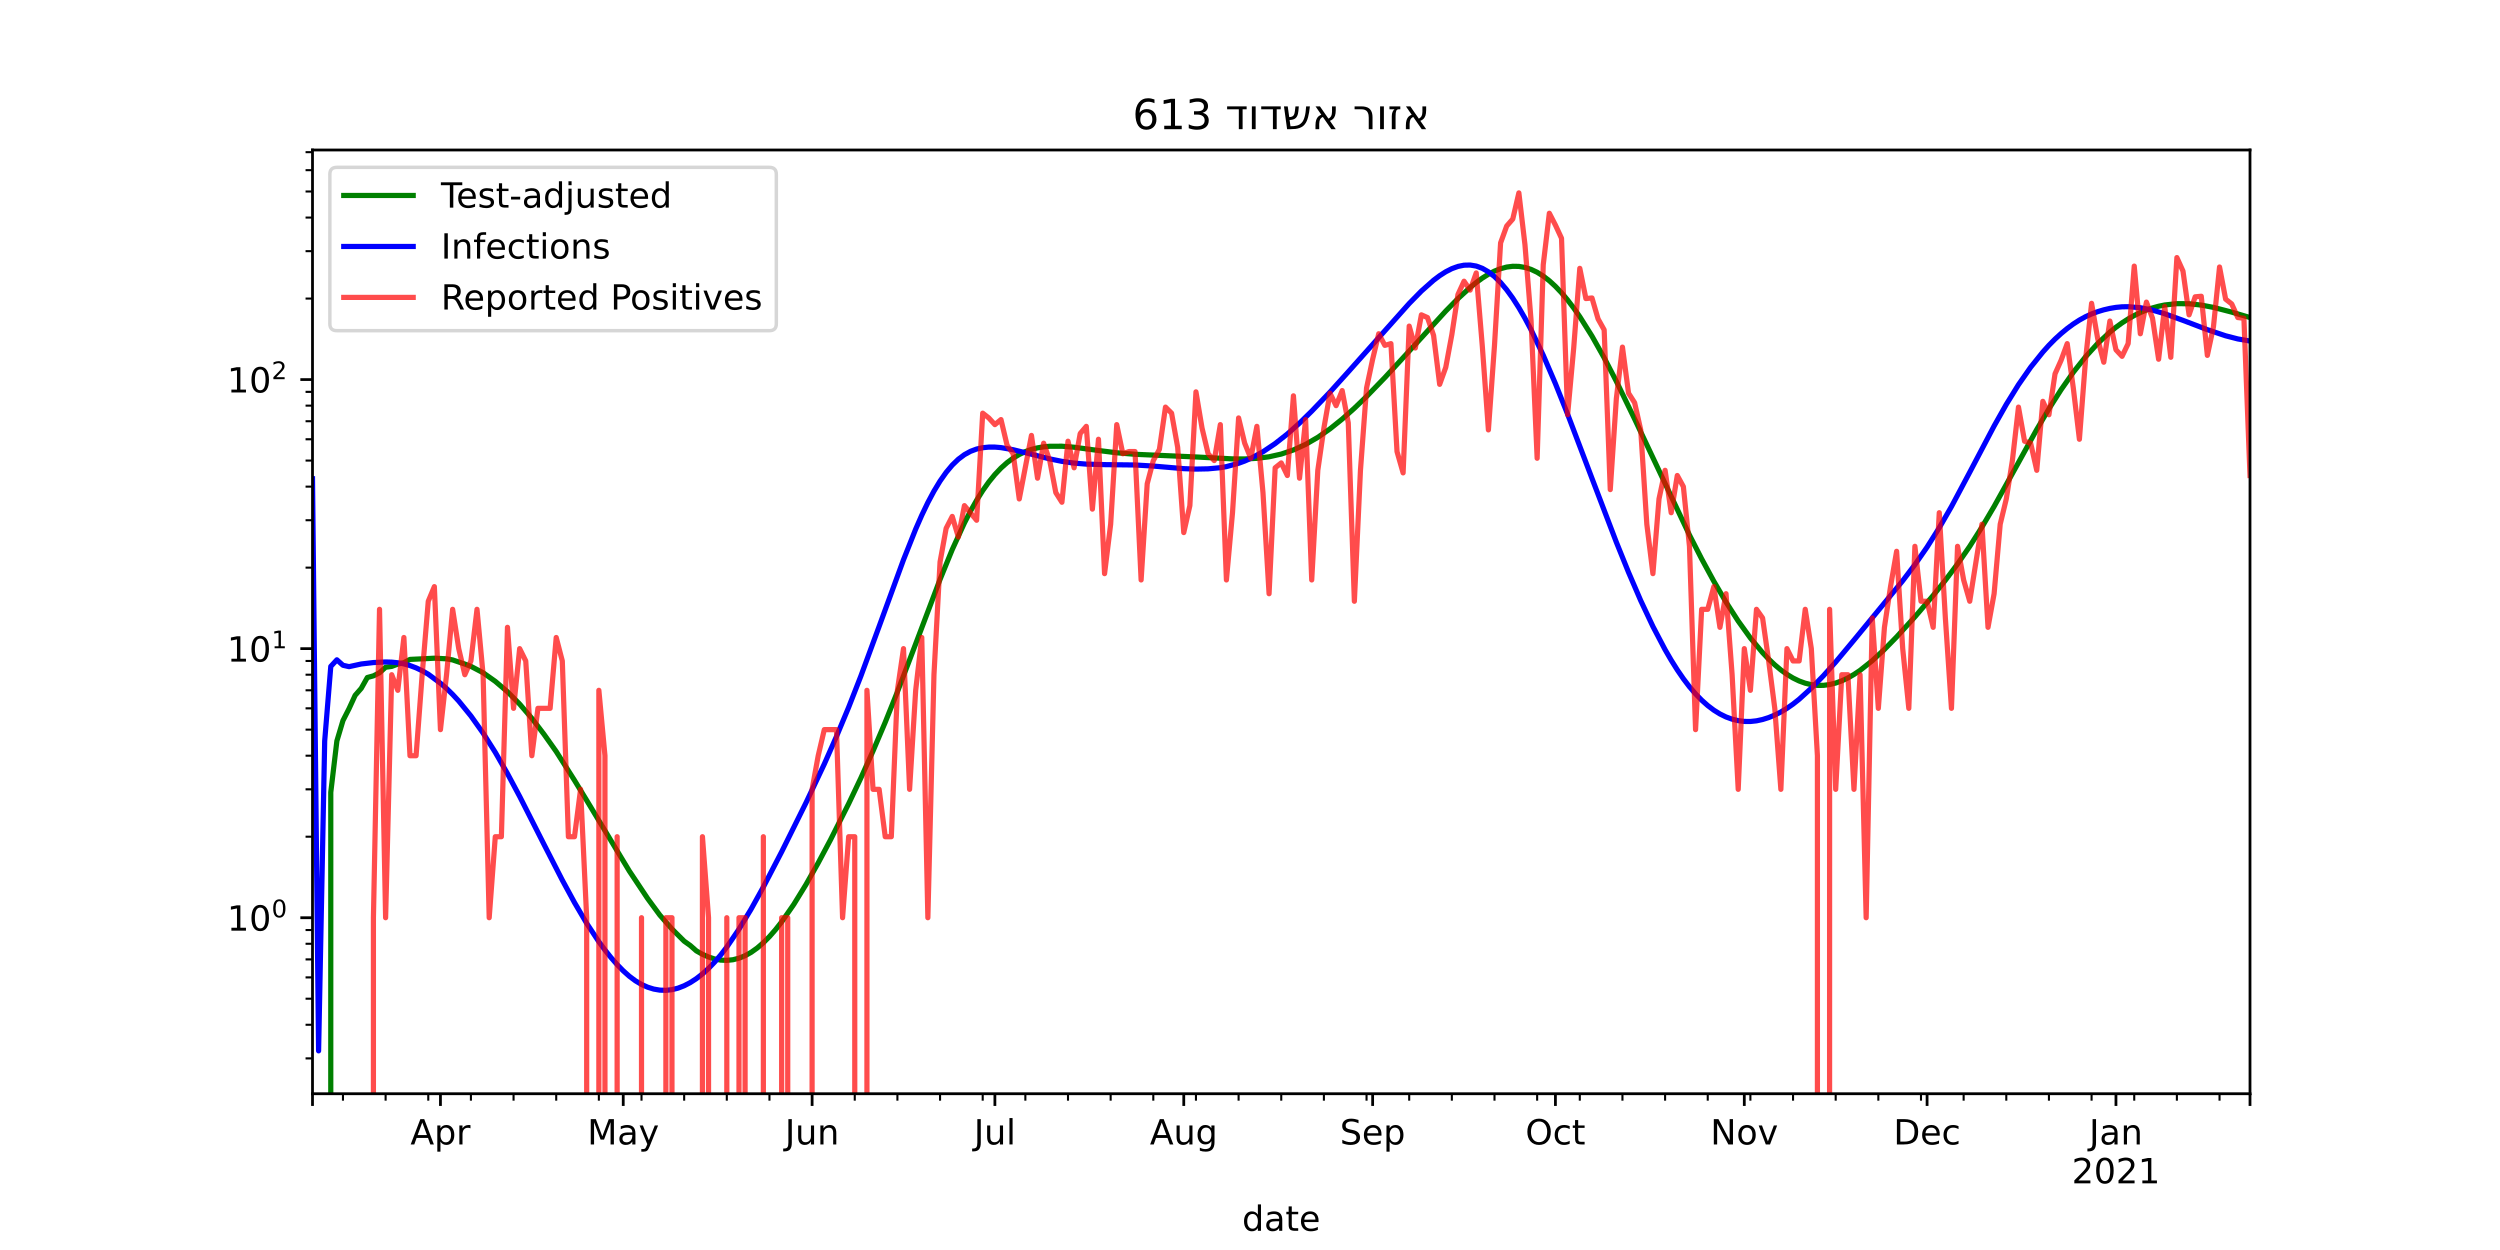 <?xml version="1.0" encoding="utf-8" standalone="no"?>
<!DOCTYPE svg PUBLIC "-//W3C//DTD SVG 1.1//EN"
  "http://www.w3.org/Graphics/SVG/1.1/DTD/svg11.dtd">
<!-- Created with matplotlib (https://matplotlib.org/) -->
<svg height="360pt" version="1.1" viewBox="0 0 720 360" width="720pt" xmlns="http://www.w3.org/2000/svg" xmlns:xlink="http://www.w3.org/1999/xlink">
 <defs>
  <style type="text/css">*{stroke-linecap:butt;stroke-linejoin:round;}</style>
 </defs>
 <g id="figure_1">
  <g id="patch_1">
   <path d="M 0 360 
L 720 360 
L 720 0 
L 0 0 
z
" style="fill:#ffffff;"/>
  </g>
  <g id="axes_1">
   <g id="patch_2">
    <path d="M 90 315 
L 648 315 
L 648 43.2 
L 90 43.2 
z
" style="fill:#ffffff;"/>
   </g>
   <g id="matplotlib.axis_1">
    <g id="xtick_1">
     <g id="line2d_1">
      <defs>
       <path d="M 0 0 
L 0 3.5 
" id="m94a81fdc71" style="stroke:#000000;stroke-width:0.8;"/>
      </defs>
      <g>
       <use style="stroke:#000000;stroke-width:0.8;" x="90" xlink:href="#m94a81fdc71" y="315"/>
      </g>
     </g>
    </g>
    <g id="xtick_2">
     <g id="line2d_2">
      <g>
       <use style="stroke:#000000;stroke-width:0.8;" x="126.849" xlink:href="#m94a81fdc71" y="315"/>
      </g>
     </g>
     <g id="text_1">
      <!-- Apr -->
      <g transform="translate(118.199 329.598)scale(0.1 -0.1)">
       <defs>
        <path d="M 34.188 63.188 
L 20.797 26.906 
L 47.609 26.906 
z
M 28.609 72.906 
L 39.797 72.906 
L 67.578 0 
L 57.328 0 
L 50.688 18.703 
L 17.828 18.703 
L 11.188 0 
L 0.781 0 
z
" id="DejaVuSans-65"/>
        <path d="M 18.109 8.203 
L 18.109 -20.797 
L 9.078 -20.797 
L 9.078 54.688 
L 18.109 54.688 
L 18.109 46.391 
Q 20.953 51.266 25.266 53.625 
Q 29.594 56 35.594 56 
Q 45.562 56 51.781 48.094 
Q 58.016 40.188 58.016 27.297 
Q 58.016 14.406 51.781 6.484 
Q 45.562 -1.422 35.594 -1.422 
Q 29.594 -1.422 25.266 0.953 
Q 20.953 3.328 18.109 8.203 
z
M 48.688 27.297 
Q 48.688 37.203 44.609 42.844 
Q 40.531 48.484 33.406 48.484 
Q 26.266 48.484 22.188 42.844 
Q 18.109 37.203 18.109 27.297 
Q 18.109 17.391 22.188 11.75 
Q 26.266 6.109 33.406 6.109 
Q 40.531 6.109 44.609 11.75 
Q 48.688 17.391 48.688 27.297 
z
" id="DejaVuSans-112"/>
        <path d="M 41.109 46.297 
Q 39.594 47.172 37.812 47.578 
Q 36.031 48 33.891 48 
Q 26.266 48 22.188 43.047 
Q 18.109 38.094 18.109 28.812 
L 18.109 0 
L 9.078 0 
L 9.078 54.688 
L 18.109 54.688 
L 18.109 46.188 
Q 20.953 51.172 25.484 53.578 
Q 30.031 56 36.531 56 
Q 37.453 56 38.578 55.875 
Q 39.703 55.766 41.062 55.516 
z
" id="DejaVuSans-114"/>
       </defs>
       <use xlink:href="#DejaVuSans-65"/>
       <use x="68.408" xlink:href="#DejaVuSans-112"/>
       <use x="131.885" xlink:href="#DejaVuSans-114"/>
      </g>
     </g>
    </g>
    <g id="xtick_3">
     <g id="line2d_3">
      <g>
       <use style="stroke:#000000;stroke-width:0.8;" x="179.491" xlink:href="#m94a81fdc71" y="315"/>
      </g>
     </g>
     <g id="text_2">
      <!-- May -->
      <g transform="translate(169.153 329.598)scale(0.1 -0.1)">
       <defs>
        <path d="M 9.812 72.906 
L 24.516 72.906 
L 43.109 23.297 
L 61.812 72.906 
L 76.516 72.906 
L 76.516 0 
L 66.891 0 
L 66.891 64.016 
L 48.094 14.016 
L 38.188 14.016 
L 19.391 64.016 
L 19.391 0 
L 9.812 0 
z
" id="DejaVuSans-77"/>
        <path d="M 34.281 27.484 
Q 23.391 27.484 19.188 25 
Q 14.984 22.516 14.984 16.5 
Q 14.984 11.719 18.141 8.906 
Q 21.297 6.109 26.703 6.109 
Q 34.188 6.109 38.703 11.406 
Q 43.219 16.703 43.219 25.484 
L 43.219 27.484 
z
M 52.203 31.203 
L 52.203 0 
L 43.219 0 
L 43.219 8.297 
Q 40.141 3.328 35.547 0.953 
Q 30.953 -1.422 24.312 -1.422 
Q 15.922 -1.422 10.953 3.297 
Q 6 8.016 6 15.922 
Q 6 25.141 12.172 29.828 
Q 18.359 34.516 30.609 34.516 
L 43.219 34.516 
L 43.219 35.406 
Q 43.219 41.609 39.141 45 
Q 35.062 48.391 27.688 48.391 
Q 23 48.391 18.547 47.266 
Q 14.109 46.141 10.016 43.891 
L 10.016 52.203 
Q 14.938 54.109 19.578 55.047 
Q 24.219 56 28.609 56 
Q 40.484 56 46.344 49.844 
Q 52.203 43.703 52.203 31.203 
z
" id="DejaVuSans-97"/>
        <path d="M 32.172 -5.078 
Q 28.375 -14.844 24.75 -17.812 
Q 21.141 -20.797 15.094 -20.797 
L 7.906 -20.797 
L 7.906 -13.281 
L 13.188 -13.281 
Q 16.891 -13.281 18.938 -11.516 
Q 21 -9.766 23.484 -3.219 
L 25.094 0.875 
L 2.984 54.688 
L 12.5 54.688 
L 29.594 11.922 
L 46.688 54.688 
L 56.203 54.688 
z
" id="DejaVuSans-121"/>
       </defs>
       <use xlink:href="#DejaVuSans-77"/>
       <use x="86.279" xlink:href="#DejaVuSans-97"/>
       <use x="147.559" xlink:href="#DejaVuSans-121"/>
      </g>
     </g>
    </g>
    <g id="xtick_4">
     <g id="line2d_4">
      <g>
       <use style="stroke:#000000;stroke-width:0.8;" x="233.887" xlink:href="#m94a81fdc71" y="315"/>
      </g>
     </g>
     <g id="text_3">
      <!-- Jun -->
      <g transform="translate(226.074 329.598)scale(0.1 -0.1)">
       <defs>
        <path d="M 9.812 72.906 
L 19.672 72.906 
L 19.672 5.078 
Q 19.672 -8.109 14.672 -14.062 
Q 9.672 -20.016 -1.422 -20.016 
L -5.172 -20.016 
L -5.172 -11.719 
L -2.094 -11.719 
Q 4.438 -11.719 7.125 -8.047 
Q 9.812 -4.391 9.812 5.078 
z
" id="DejaVuSans-74"/>
        <path d="M 8.5 21.578 
L 8.5 54.688 
L 17.484 54.688 
L 17.484 21.922 
Q 17.484 14.156 20.5 10.266 
Q 23.531 6.391 29.594 6.391 
Q 36.859 6.391 41.078 11.031 
Q 45.312 15.672 45.312 23.688 
L 45.312 54.688 
L 54.297 54.688 
L 54.297 0 
L 45.312 0 
L 45.312 8.406 
Q 42.047 3.422 37.719 1 
Q 33.406 -1.422 27.688 -1.422 
Q 18.266 -1.422 13.375 4.438 
Q 8.5 10.297 8.5 21.578 
z
M 31.109 56 
z
" id="DejaVuSans-117"/>
        <path d="M 54.891 33.016 
L 54.891 0 
L 45.906 0 
L 45.906 32.719 
Q 45.906 40.484 42.875 44.328 
Q 39.844 48.188 33.797 48.188 
Q 26.516 48.188 22.312 43.547 
Q 18.109 38.922 18.109 30.906 
L 18.109 0 
L 9.078 0 
L 9.078 54.688 
L 18.109 54.688 
L 18.109 46.188 
Q 21.344 51.125 25.703 53.562 
Q 30.078 56 35.797 56 
Q 45.219 56 50.047 50.172 
Q 54.891 44.344 54.891 33.016 
z
" id="DejaVuSans-110"/>
       </defs>
       <use xlink:href="#DejaVuSans-74"/>
       <use x="29.492" xlink:href="#DejaVuSans-117"/>
       <use x="92.871" xlink:href="#DejaVuSans-110"/>
      </g>
     </g>
    </g>
    <g id="xtick_5">
     <g id="line2d_5">
      <g>
       <use style="stroke:#000000;stroke-width:0.8;" x="286.528" xlink:href="#m94a81fdc71" y="315"/>
      </g>
     </g>
     <g id="text_4">
      <!-- Jul -->
      <g transform="translate(280.495 329.598)scale(0.1 -0.1)">
       <defs>
        <path d="M 9.422 75.984 
L 18.406 75.984 
L 18.406 0 
L 9.422 0 
z
" id="DejaVuSans-108"/>
       </defs>
       <use xlink:href="#DejaVuSans-74"/>
       <use x="29.492" xlink:href="#DejaVuSans-117"/>
       <use x="92.871" xlink:href="#DejaVuSans-108"/>
      </g>
     </g>
    </g>
    <g id="xtick_6">
     <g id="line2d_6">
      <g>
       <use style="stroke:#000000;stroke-width:0.8;" x="340.925" xlink:href="#m94a81fdc71" y="315"/>
      </g>
     </g>
     <g id="text_5">
      <!-- Aug -->
      <g transform="translate(331.161 329.598)scale(0.1 -0.1)">
       <defs>
        <path d="M 45.406 27.984 
Q 45.406 37.75 41.375 43.109 
Q 37.359 48.484 30.078 48.484 
Q 22.859 48.484 18.828 43.109 
Q 14.797 37.75 14.797 27.984 
Q 14.797 18.266 18.828 12.891 
Q 22.859 7.516 30.078 7.516 
Q 37.359 7.516 41.375 12.891 
Q 45.406 18.266 45.406 27.984 
z
M 54.391 6.781 
Q 54.391 -7.172 48.188 -13.984 
Q 42 -20.797 29.203 -20.797 
Q 24.469 -20.797 20.266 -20.094 
Q 16.062 -19.391 12.109 -17.922 
L 12.109 -9.188 
Q 16.062 -11.328 19.922 -12.344 
Q 23.781 -13.375 27.781 -13.375 
Q 36.625 -13.375 41.016 -8.766 
Q 45.406 -4.156 45.406 5.172 
L 45.406 9.625 
Q 42.625 4.781 38.281 2.391 
Q 33.938 0 27.875 0 
Q 17.828 0 11.672 7.656 
Q 5.516 15.328 5.516 27.984 
Q 5.516 40.672 11.672 48.328 
Q 17.828 56 27.875 56 
Q 33.938 56 38.281 53.609 
Q 42.625 51.219 45.406 46.391 
L 45.406 54.688 
L 54.391 54.688 
z
" id="DejaVuSans-103"/>
       </defs>
       <use xlink:href="#DejaVuSans-65"/>
       <use x="68.408" xlink:href="#DejaVuSans-117"/>
       <use x="131.787" xlink:href="#DejaVuSans-103"/>
      </g>
     </g>
    </g>
    <g id="xtick_7">
     <g id="line2d_7">
      <g>
       <use style="stroke:#000000;stroke-width:0.8;" x="395.321" xlink:href="#m94a81fdc71" y="315"/>
      </g>
     </g>
     <g id="text_6">
      <!-- Sep -->
      <g transform="translate(385.896 329.598)scale(0.1 -0.1)">
       <defs>
        <path d="M 53.516 70.516 
L 53.516 60.891 
Q 47.906 63.578 42.922 64.891 
Q 37.938 66.219 33.297 66.219 
Q 25.25 66.219 20.875 63.094 
Q 16.5 59.969 16.5 54.203 
Q 16.5 49.359 19.406 46.891 
Q 22.312 44.438 30.422 42.922 
L 36.375 41.703 
Q 47.406 39.594 52.656 34.297 
Q 57.906 29 57.906 20.125 
Q 57.906 9.516 50.797 4.047 
Q 43.703 -1.422 29.984 -1.422 
Q 24.812 -1.422 18.969 -0.25 
Q 13.141 0.922 6.891 3.219 
L 6.891 13.375 
Q 12.891 10.016 18.656 8.297 
Q 24.422 6.594 29.984 6.594 
Q 38.422 6.594 43.016 9.906 
Q 47.609 13.234 47.609 19.391 
Q 47.609 24.75 44.312 27.781 
Q 41.016 30.812 33.5 32.328 
L 27.484 33.5 
Q 16.453 35.688 11.516 40.375 
Q 6.594 45.062 6.594 53.422 
Q 6.594 63.094 13.406 68.656 
Q 20.219 74.219 32.172 74.219 
Q 37.312 74.219 42.625 73.281 
Q 47.953 72.359 53.516 70.516 
z
" id="DejaVuSans-83"/>
        <path d="M 56.203 29.594 
L 56.203 25.203 
L 14.891 25.203 
Q 15.484 15.922 20.484 11.062 
Q 25.484 6.203 34.422 6.203 
Q 39.594 6.203 44.453 7.469 
Q 49.312 8.734 54.109 11.281 
L 54.109 2.781 
Q 49.266 0.734 44.188 -0.344 
Q 39.109 -1.422 33.891 -1.422 
Q 20.797 -1.422 13.156 6.188 
Q 5.516 13.812 5.516 26.812 
Q 5.516 40.234 12.766 48.109 
Q 20.016 56 32.328 56 
Q 43.359 56 49.781 48.891 
Q 56.203 41.797 56.203 29.594 
z
M 47.219 32.234 
Q 47.125 39.594 43.094 43.984 
Q 39.062 48.391 32.422 48.391 
Q 24.906 48.391 20.391 44.141 
Q 15.875 39.891 15.188 32.172 
z
" id="DejaVuSans-101"/>
       </defs>
       <use xlink:href="#DejaVuSans-83"/>
       <use x="63.477" xlink:href="#DejaVuSans-101"/>
       <use x="125" xlink:href="#DejaVuSans-112"/>
      </g>
     </g>
    </g>
    <g id="xtick_8">
     <g id="line2d_8">
      <g>
       <use style="stroke:#000000;stroke-width:0.8;" x="447.962" xlink:href="#m94a81fdc71" y="315"/>
      </g>
     </g>
     <g id="text_7">
      <!-- Oct -->
      <g transform="translate(439.317 329.598)scale(0.1 -0.1)">
       <defs>
        <path d="M 39.406 66.219 
Q 28.656 66.219 22.328 58.203 
Q 16.016 50.203 16.016 36.375 
Q 16.016 22.609 22.328 14.594 
Q 28.656 6.594 39.406 6.594 
Q 50.141 6.594 56.422 14.594 
Q 62.703 22.609 62.703 36.375 
Q 62.703 50.203 56.422 58.203 
Q 50.141 66.219 39.406 66.219 
z
M 39.406 74.219 
Q 54.734 74.219 63.906 63.938 
Q 73.094 53.656 73.094 36.375 
Q 73.094 19.141 63.906 8.859 
Q 54.734 -1.422 39.406 -1.422 
Q 24.031 -1.422 14.812 8.828 
Q 5.609 19.094 5.609 36.375 
Q 5.609 53.656 14.812 63.938 
Q 24.031 74.219 39.406 74.219 
z
" id="DejaVuSans-79"/>
        <path d="M 48.781 52.594 
L 48.781 44.188 
Q 44.969 46.297 41.141 47.344 
Q 37.312 48.391 33.406 48.391 
Q 24.656 48.391 19.812 42.844 
Q 14.984 37.312 14.984 27.297 
Q 14.984 17.281 19.812 11.734 
Q 24.656 6.203 33.406 6.203 
Q 37.312 6.203 41.141 7.25 
Q 44.969 8.297 48.781 10.406 
L 48.781 2.094 
Q 45.016 0.344 40.984 -0.531 
Q 36.969 -1.422 32.422 -1.422 
Q 20.062 -1.422 12.781 6.344 
Q 5.516 14.109 5.516 27.297 
Q 5.516 40.672 12.859 48.328 
Q 20.219 56 33.016 56 
Q 37.156 56 41.109 55.141 
Q 45.062 54.297 48.781 52.594 
z
" id="DejaVuSans-99"/>
        <path d="M 18.312 70.219 
L 18.312 54.688 
L 36.812 54.688 
L 36.812 47.703 
L 18.312 47.703 
L 18.312 18.016 
Q 18.312 11.328 20.141 9.422 
Q 21.969 7.516 27.594 7.516 
L 36.812 7.516 
L 36.812 0 
L 27.594 0 
Q 17.188 0 13.234 3.875 
Q 9.281 7.766 9.281 18.016 
L 9.281 47.703 
L 2.688 47.703 
L 2.688 54.688 
L 9.281 54.688 
L 9.281 70.219 
z
" id="DejaVuSans-116"/>
       </defs>
       <use xlink:href="#DejaVuSans-79"/>
       <use x="78.711" xlink:href="#DejaVuSans-99"/>
       <use x="133.691" xlink:href="#DejaVuSans-116"/>
      </g>
     </g>
    </g>
    <g id="xtick_9">
     <g id="line2d_9">
      <g>
       <use style="stroke:#000000;stroke-width:0.8;" x="502.358" xlink:href="#m94a81fdc71" y="315"/>
      </g>
     </g>
     <g id="text_8">
      <!-- Nov -->
      <g transform="translate(492.599 329.598)scale(0.1 -0.1)">
       <defs>
        <path d="M 9.812 72.906 
L 23.094 72.906 
L 55.422 11.922 
L 55.422 72.906 
L 64.984 72.906 
L 64.984 0 
L 51.703 0 
L 19.391 60.984 
L 19.391 0 
L 9.812 0 
z
" id="DejaVuSans-78"/>
        <path d="M 30.609 48.391 
Q 23.391 48.391 19.188 42.75 
Q 14.984 37.109 14.984 27.297 
Q 14.984 17.484 19.156 11.844 
Q 23.344 6.203 30.609 6.203 
Q 37.797 6.203 41.984 11.859 
Q 46.188 17.531 46.188 27.297 
Q 46.188 37.016 41.984 42.703 
Q 37.797 48.391 30.609 48.391 
z
M 30.609 56 
Q 42.328 56 49.016 48.375 
Q 55.719 40.766 55.719 27.297 
Q 55.719 13.875 49.016 6.219 
Q 42.328 -1.422 30.609 -1.422 
Q 18.844 -1.422 12.172 6.219 
Q 5.516 13.875 5.516 27.297 
Q 5.516 40.766 12.172 48.375 
Q 18.844 56 30.609 56 
z
" id="DejaVuSans-111"/>
        <path d="M 2.984 54.688 
L 12.5 54.688 
L 29.594 8.797 
L 46.688 54.688 
L 56.203 54.688 
L 35.688 0 
L 23.484 0 
z
" id="DejaVuSans-118"/>
       </defs>
       <use xlink:href="#DejaVuSans-78"/>
       <use x="74.805" xlink:href="#DejaVuSans-111"/>
       <use x="135.986" xlink:href="#DejaVuSans-118"/>
      </g>
     </g>
    </g>
    <g id="xtick_10">
     <g id="line2d_10">
      <g>
       <use style="stroke:#000000;stroke-width:0.8;" x="555" xlink:href="#m94a81fdc71" y="315"/>
      </g>
     </g>
     <g id="text_9">
      <!-- Dec -->
      <g transform="translate(545.324 329.598)scale(0.1 -0.1)">
       <defs>
        <path d="M 19.672 64.797 
L 19.672 8.109 
L 31.594 8.109 
Q 46.688 8.109 53.688 14.938 
Q 60.688 21.781 60.688 36.531 
Q 60.688 51.172 53.688 57.984 
Q 46.688 64.797 31.594 64.797 
z
M 9.812 72.906 
L 30.078 72.906 
Q 51.266 72.906 61.172 64.094 
Q 71.094 55.281 71.094 36.531 
Q 71.094 17.672 61.125 8.828 
Q 51.172 0 30.078 0 
L 9.812 0 
z
" id="DejaVuSans-68"/>
       </defs>
       <use xlink:href="#DejaVuSans-68"/>
       <use x="77.002" xlink:href="#DejaVuSans-101"/>
       <use x="138.525" xlink:href="#DejaVuSans-99"/>
      </g>
     </g>
    </g>
    <g id="xtick_11">
     <g id="line2d_11">
      <g>
       <use style="stroke:#000000;stroke-width:0.8;" x="609.396" xlink:href="#m94a81fdc71" y="315"/>
      </g>
     </g>
     <g id="text_10">
      <!-- Jan -->
      <g transform="translate(601.688 329.598)scale(0.1 -0.1)">
       <use xlink:href="#DejaVuSans-74"/>
       <use x="29.492" xlink:href="#DejaVuSans-97"/>
       <use x="90.771" xlink:href="#DejaVuSans-110"/>
      </g>
      <!-- 2021 -->
      <g transform="translate(596.671 340.796)scale(0.1 -0.1)">
       <defs>
        <path d="M 19.188 8.297 
L 53.609 8.297 
L 53.609 0 
L 7.328 0 
L 7.328 8.297 
Q 12.938 14.109 22.625 23.891 
Q 32.328 33.688 34.812 36.531 
Q 39.547 41.844 41.422 45.531 
Q 43.312 49.219 43.312 52.781 
Q 43.312 58.594 39.234 62.25 
Q 35.156 65.922 28.609 65.922 
Q 23.969 65.922 18.812 64.312 
Q 13.672 62.703 7.812 59.422 
L 7.812 69.391 
Q 13.766 71.781 18.938 73 
Q 24.125 74.219 28.422 74.219 
Q 39.75 74.219 46.484 68.547 
Q 53.219 62.891 53.219 53.422 
Q 53.219 48.922 51.531 44.891 
Q 49.859 40.875 45.406 35.406 
Q 44.188 33.984 37.641 27.219 
Q 31.109 20.453 19.188 8.297 
z
" id="DejaVuSans-50"/>
        <path d="M 31.781 66.406 
Q 24.172 66.406 20.328 58.906 
Q 16.5 51.422 16.5 36.375 
Q 16.5 21.391 20.328 13.891 
Q 24.172 6.391 31.781 6.391 
Q 39.453 6.391 43.281 13.891 
Q 47.125 21.391 47.125 36.375 
Q 47.125 51.422 43.281 58.906 
Q 39.453 66.406 31.781 66.406 
z
M 31.781 74.219 
Q 44.047 74.219 50.516 64.516 
Q 56.984 54.828 56.984 36.375 
Q 56.984 17.969 50.516 8.266 
Q 44.047 -1.422 31.781 -1.422 
Q 19.531 -1.422 13.062 8.266 
Q 6.594 17.969 6.594 36.375 
Q 6.594 54.828 13.062 64.516 
Q 19.531 74.219 31.781 74.219 
z
" id="DejaVuSans-48"/>
        <path d="M 12.406 8.297 
L 28.516 8.297 
L 28.516 63.922 
L 10.984 60.406 
L 10.984 69.391 
L 28.422 72.906 
L 38.281 72.906 
L 38.281 8.297 
L 54.391 8.297 
L 54.391 0 
L 12.406 0 
z
" id="DejaVuSans-49"/>
       </defs>
       <use xlink:href="#DejaVuSans-50"/>
       <use x="63.623" xlink:href="#DejaVuSans-48"/>
       <use x="127.246" xlink:href="#DejaVuSans-50"/>
       <use x="190.869" xlink:href="#DejaVuSans-49"/>
      </g>
     </g>
    </g>
    <g id="xtick_12">
     <g id="line2d_12">
      <g>
       <use style="stroke:#000000;stroke-width:0.8;" x="648" xlink:href="#m94a81fdc71" y="315"/>
      </g>
     </g>
    </g>
    <g id="xtick_13">
     <g id="line2d_13">
      <defs>
       <path d="M 0 0 
L 0 2 
" id="mbaca2b6ead" style="stroke:#000000;stroke-width:0.6;"/>
      </defs>
      <g>
       <use style="stroke:#000000;stroke-width:0.6;" x="98.774" xlink:href="#mbaca2b6ead" y="315"/>
      </g>
     </g>
    </g>
    <g id="xtick_14">
     <g id="line2d_14">
      <g>
       <use style="stroke:#000000;stroke-width:0.6;" x="111.057" xlink:href="#mbaca2b6ead" y="315"/>
      </g>
     </g>
    </g>
    <g id="xtick_15">
     <g id="line2d_15">
      <g>
       <use style="stroke:#000000;stroke-width:0.6;" x="123.34" xlink:href="#mbaca2b6ead" y="315"/>
      </g>
     </g>
    </g>
    <g id="xtick_16">
     <g id="line2d_16">
      <g>
       <use style="stroke:#000000;stroke-width:0.6;" x="135.623" xlink:href="#mbaca2b6ead" y="315"/>
      </g>
     </g>
    </g>
    <g id="xtick_17">
     <g id="line2d_17">
      <g>
       <use style="stroke:#000000;stroke-width:0.6;" x="147.906" xlink:href="#mbaca2b6ead" y="315"/>
      </g>
     </g>
    </g>
    <g id="xtick_18">
     <g id="line2d_18">
      <g>
       <use style="stroke:#000000;stroke-width:0.6;" x="160.189" xlink:href="#mbaca2b6ead" y="315"/>
      </g>
     </g>
    </g>
    <g id="xtick_19">
     <g id="line2d_19">
      <g>
       <use style="stroke:#000000;stroke-width:0.6;" x="172.472" xlink:href="#mbaca2b6ead" y="315"/>
      </g>
     </g>
    </g>
    <g id="xtick_20">
     <g id="line2d_20">
      <g>
       <use style="stroke:#000000;stroke-width:0.6;" x="184.755" xlink:href="#mbaca2b6ead" y="315"/>
      </g>
     </g>
    </g>
    <g id="xtick_21">
     <g id="line2d_21">
      <g>
       <use style="stroke:#000000;stroke-width:0.6;" x="197.038" xlink:href="#mbaca2b6ead" y="315"/>
      </g>
     </g>
    </g>
    <g id="xtick_22">
     <g id="line2d_22">
      <g>
       <use style="stroke:#000000;stroke-width:0.6;" x="209.321" xlink:href="#mbaca2b6ead" y="315"/>
      </g>
     </g>
    </g>
    <g id="xtick_23">
     <g id="line2d_23">
      <g>
       <use style="stroke:#000000;stroke-width:0.6;" x="221.604" xlink:href="#mbaca2b6ead" y="315"/>
      </g>
     </g>
    </g>
    <g id="xtick_24">
     <g id="line2d_24">
      <g>
       <use style="stroke:#000000;stroke-width:0.6;" x="246.17" xlink:href="#mbaca2b6ead" y="315"/>
      </g>
     </g>
    </g>
    <g id="xtick_25">
     <g id="line2d_25">
      <g>
       <use style="stroke:#000000;stroke-width:0.6;" x="258.453" xlink:href="#mbaca2b6ead" y="315"/>
      </g>
     </g>
    </g>
    <g id="xtick_26">
     <g id="line2d_26">
      <g>
       <use style="stroke:#000000;stroke-width:0.6;" x="270.736" xlink:href="#mbaca2b6ead" y="315"/>
      </g>
     </g>
    </g>
    <g id="xtick_27">
     <g id="line2d_27">
      <g>
       <use style="stroke:#000000;stroke-width:0.6;" x="283.019" xlink:href="#mbaca2b6ead" y="315"/>
      </g>
     </g>
    </g>
    <g id="xtick_28">
     <g id="line2d_28">
      <g>
       <use style="stroke:#000000;stroke-width:0.6;" x="295.302" xlink:href="#mbaca2b6ead" y="315"/>
      </g>
     </g>
    </g>
    <g id="xtick_29">
     <g id="line2d_29">
      <g>
       <use style="stroke:#000000;stroke-width:0.6;" x="307.585" xlink:href="#mbaca2b6ead" y="315"/>
      </g>
     </g>
    </g>
    <g id="xtick_30">
     <g id="line2d_30">
      <g>
       <use style="stroke:#000000;stroke-width:0.6;" x="319.868" xlink:href="#mbaca2b6ead" y="315"/>
      </g>
     </g>
    </g>
    <g id="xtick_31">
     <g id="line2d_31">
      <g>
       <use style="stroke:#000000;stroke-width:0.6;" x="332.151" xlink:href="#mbaca2b6ead" y="315"/>
      </g>
     </g>
    </g>
    <g id="xtick_32">
     <g id="line2d_32">
      <g>
       <use style="stroke:#000000;stroke-width:0.6;" x="344.434" xlink:href="#mbaca2b6ead" y="315"/>
      </g>
     </g>
    </g>
    <g id="xtick_33">
     <g id="line2d_33">
      <g>
       <use style="stroke:#000000;stroke-width:0.6;" x="356.717" xlink:href="#mbaca2b6ead" y="315"/>
      </g>
     </g>
    </g>
    <g id="xtick_34">
     <g id="line2d_34">
      <g>
       <use style="stroke:#000000;stroke-width:0.6;" x="369" xlink:href="#mbaca2b6ead" y="315"/>
      </g>
     </g>
    </g>
    <g id="xtick_35">
     <g id="line2d_35">
      <g>
       <use style="stroke:#000000;stroke-width:0.6;" x="381.283" xlink:href="#mbaca2b6ead" y="315"/>
      </g>
     </g>
    </g>
    <g id="xtick_36">
     <g id="line2d_36">
      <g>
       <use style="stroke:#000000;stroke-width:0.6;" x="393.566" xlink:href="#mbaca2b6ead" y="315"/>
      </g>
     </g>
    </g>
    <g id="xtick_37">
     <g id="line2d_37">
      <g>
       <use style="stroke:#000000;stroke-width:0.6;" x="405.849" xlink:href="#mbaca2b6ead" y="315"/>
      </g>
     </g>
    </g>
    <g id="xtick_38">
     <g id="line2d_38">
      <g>
       <use style="stroke:#000000;stroke-width:0.6;" x="418.132" xlink:href="#mbaca2b6ead" y="315"/>
      </g>
     </g>
    </g>
    <g id="xtick_39">
     <g id="line2d_39">
      <g>
       <use style="stroke:#000000;stroke-width:0.6;" x="430.415" xlink:href="#mbaca2b6ead" y="315"/>
      </g>
     </g>
    </g>
    <g id="xtick_40">
     <g id="line2d_40">
      <g>
       <use style="stroke:#000000;stroke-width:0.6;" x="442.698" xlink:href="#mbaca2b6ead" y="315"/>
      </g>
     </g>
    </g>
    <g id="xtick_41">
     <g id="line2d_41">
      <g>
       <use style="stroke:#000000;stroke-width:0.6;" x="454.981" xlink:href="#mbaca2b6ead" y="315"/>
      </g>
     </g>
    </g>
    <g id="xtick_42">
     <g id="line2d_42">
      <g>
       <use style="stroke:#000000;stroke-width:0.6;" x="467.264" xlink:href="#mbaca2b6ead" y="315"/>
      </g>
     </g>
    </g>
    <g id="xtick_43">
     <g id="line2d_43">
      <g>
       <use style="stroke:#000000;stroke-width:0.6;" x="479.547" xlink:href="#mbaca2b6ead" y="315"/>
      </g>
     </g>
    </g>
    <g id="xtick_44">
     <g id="line2d_44">
      <g>
       <use style="stroke:#000000;stroke-width:0.6;" x="491.83" xlink:href="#mbaca2b6ead" y="315"/>
      </g>
     </g>
    </g>
    <g id="xtick_45">
     <g id="line2d_45">
      <g>
       <use style="stroke:#000000;stroke-width:0.6;" x="504.113" xlink:href="#mbaca2b6ead" y="315"/>
      </g>
     </g>
    </g>
    <g id="xtick_46">
     <g id="line2d_46">
      <g>
       <use style="stroke:#000000;stroke-width:0.6;" x="516.396" xlink:href="#mbaca2b6ead" y="315"/>
      </g>
     </g>
    </g>
    <g id="xtick_47">
     <g id="line2d_47">
      <g>
       <use style="stroke:#000000;stroke-width:0.6;" x="528.679" xlink:href="#mbaca2b6ead" y="315"/>
      </g>
     </g>
    </g>
    <g id="xtick_48">
     <g id="line2d_48">
      <g>
       <use style="stroke:#000000;stroke-width:0.6;" x="540.962" xlink:href="#mbaca2b6ead" y="315"/>
      </g>
     </g>
    </g>
    <g id="xtick_49">
     <g id="line2d_49">
      <g>
       <use style="stroke:#000000;stroke-width:0.6;" x="553.245" xlink:href="#mbaca2b6ead" y="315"/>
      </g>
     </g>
    </g>
    <g id="xtick_50">
     <g id="line2d_50">
      <g>
       <use style="stroke:#000000;stroke-width:0.6;" x="565.528" xlink:href="#mbaca2b6ead" y="315"/>
      </g>
     </g>
    </g>
    <g id="xtick_51">
     <g id="line2d_51">
      <g>
       <use style="stroke:#000000;stroke-width:0.6;" x="577.811" xlink:href="#mbaca2b6ead" y="315"/>
      </g>
     </g>
    </g>
    <g id="xtick_52">
     <g id="line2d_52">
      <g>
       <use style="stroke:#000000;stroke-width:0.6;" x="590.094" xlink:href="#mbaca2b6ead" y="315"/>
      </g>
     </g>
    </g>
    <g id="xtick_53">
     <g id="line2d_53">
      <g>
       <use style="stroke:#000000;stroke-width:0.6;" x="602.377" xlink:href="#mbaca2b6ead" y="315"/>
      </g>
     </g>
    </g>
    <g id="xtick_54">
     <g id="line2d_54">
      <g>
       <use style="stroke:#000000;stroke-width:0.6;" x="614.66" xlink:href="#mbaca2b6ead" y="315"/>
      </g>
     </g>
    </g>
    <g id="xtick_55">
     <g id="line2d_55">
      <g>
       <use style="stroke:#000000;stroke-width:0.6;" x="626.943" xlink:href="#mbaca2b6ead" y="315"/>
      </g>
     </g>
    </g>
    <g id="xtick_56">
     <g id="line2d_56">
      <g>
       <use style="stroke:#000000;stroke-width:0.6;" x="639.226" xlink:href="#mbaca2b6ead" y="315"/>
      </g>
     </g>
    </g>
    <g id="text_11">
     <!-- date -->
     <g transform="translate(357.725 354.474)scale(0.1 -0.1)">
      <defs>
       <path d="M 45.406 46.391 
L 45.406 75.984 
L 54.391 75.984 
L 54.391 0 
L 45.406 0 
L 45.406 8.203 
Q 42.578 3.328 38.25 0.953 
Q 33.938 -1.422 27.875 -1.422 
Q 17.969 -1.422 11.734 6.484 
Q 5.516 14.406 5.516 27.297 
Q 5.516 40.188 11.734 48.094 
Q 17.969 56 27.875 56 
Q 33.938 56 38.25 53.625 
Q 42.578 51.266 45.406 46.391 
z
M 14.797 27.297 
Q 14.797 17.391 18.875 11.75 
Q 22.953 6.109 30.078 6.109 
Q 37.203 6.109 41.297 11.75 
Q 45.406 17.391 45.406 27.297 
Q 45.406 37.203 41.297 42.844 
Q 37.203 48.484 30.078 48.484 
Q 22.953 48.484 18.875 42.844 
Q 14.797 37.203 14.797 27.297 
z
" id="DejaVuSans-100"/>
      </defs>
      <use xlink:href="#DejaVuSans-100"/>
      <use x="63.477" xlink:href="#DejaVuSans-97"/>
      <use x="124.756" xlink:href="#DejaVuSans-116"/>
      <use x="163.965" xlink:href="#DejaVuSans-101"/>
     </g>
    </g>
   </g>
   <g id="matplotlib.axis_2">
    <g id="ytick_1">
     <g id="line2d_57">
      <defs>
       <path d="M 0 0 
L -3.5 0 
" id="m7aba28bea6" style="stroke:#000000;stroke-width:0.8;"/>
      </defs>
      <g>
       <use style="stroke:#000000;stroke-width:0.8;" x="90" xlink:href="#m7aba28bea6" y="264.301"/>
      </g>
     </g>
     <g id="text_12">
      <!-- $\mathdefault{10^{0}}$ -->
      <g transform="translate(65.4 268.1)scale(0.1 -0.1)">
       <use transform="translate(0 0.766)" xlink:href="#DejaVuSans-49"/>
       <use transform="translate(63.623 0.766)" xlink:href="#DejaVuSans-48"/>
       <use transform="translate(128.203 39.047)scale(0.7)" xlink:href="#DejaVuSans-48"/>
      </g>
     </g>
    </g>
    <g id="ytick_2">
     <g id="line2d_58">
      <g>
       <use style="stroke:#000000;stroke-width:0.8;" x="90" xlink:href="#m7aba28bea6" y="186.807"/>
      </g>
     </g>
     <g id="text_13">
      <!-- $\mathdefault{10^{1}}$ -->
      <g transform="translate(65.4 190.606)scale(0.1 -0.1)">
       <use transform="translate(0 0.684)" xlink:href="#DejaVuSans-49"/>
       <use transform="translate(63.623 0.684)" xlink:href="#DejaVuSans-48"/>
       <use transform="translate(128.203 38.966)scale(0.7)" xlink:href="#DejaVuSans-49"/>
      </g>
     </g>
    </g>
    <g id="ytick_3">
     <g id="line2d_59">
      <g>
       <use style="stroke:#000000;stroke-width:0.8;" x="90" xlink:href="#m7aba28bea6" y="109.314"/>
      </g>
     </g>
     <g id="text_14">
      <!-- $\mathdefault{10^{2}}$ -->
      <g transform="translate(65.4 113.113)scale(0.1 -0.1)">
       <use transform="translate(0 0.766)" xlink:href="#DejaVuSans-49"/>
       <use transform="translate(63.623 0.766)" xlink:href="#DejaVuSans-48"/>
       <use transform="translate(128.203 39.047)scale(0.7)" xlink:href="#DejaVuSans-50"/>
      </g>
     </g>
    </g>
    <g id="ytick_4">
     <g id="line2d_60">
      <defs>
       <path d="M 0 0 
L -2 0 
" id="m9b0cbe0881" style="stroke:#000000;stroke-width:0.6;"/>
      </defs>
      <g>
       <use style="stroke:#000000;stroke-width:0.6;" x="90" xlink:href="#m9b0cbe0881" y="304.82"/>
      </g>
     </g>
    </g>
    <g id="ytick_5">
     <g id="line2d_61">
      <g>
       <use style="stroke:#000000;stroke-width:0.6;" x="90" xlink:href="#m9b0cbe0881" y="295.138"/>
      </g>
     </g>
    </g>
    <g id="ytick_6">
     <g id="line2d_62">
      <g>
       <use style="stroke:#000000;stroke-width:0.6;" x="90" xlink:href="#m9b0cbe0881" y="287.628"/>
      </g>
     </g>
    </g>
    <g id="ytick_7">
     <g id="line2d_63">
      <g>
       <use style="stroke:#000000;stroke-width:0.6;" x="90" xlink:href="#m9b0cbe0881" y="281.492"/>
      </g>
     </g>
    </g>
    <g id="ytick_8">
     <g id="line2d_64">
      <g>
       <use style="stroke:#000000;stroke-width:0.6;" x="90" xlink:href="#m9b0cbe0881" y="276.304"/>
      </g>
     </g>
    </g>
    <g id="ytick_9">
     <g id="line2d_65">
      <g>
       <use style="stroke:#000000;stroke-width:0.6;" x="90" xlink:href="#m9b0cbe0881" y="271.81"/>
      </g>
     </g>
    </g>
    <g id="ytick_10">
     <g id="line2d_66">
      <g>
       <use style="stroke:#000000;stroke-width:0.6;" x="90" xlink:href="#m9b0cbe0881" y="267.846"/>
      </g>
     </g>
    </g>
    <g id="ytick_11">
     <g id="line2d_67">
      <g>
       <use style="stroke:#000000;stroke-width:0.6;" x="90" xlink:href="#m9b0cbe0881" y="240.973"/>
      </g>
     </g>
    </g>
    <g id="ytick_12">
     <g id="line2d_68">
      <g>
       <use style="stroke:#000000;stroke-width:0.6;" x="90" xlink:href="#m9b0cbe0881" y="227.327"/>
      </g>
     </g>
    </g>
    <g id="ytick_13">
     <g id="line2d_69">
      <g>
       <use style="stroke:#000000;stroke-width:0.6;" x="90" xlink:href="#m9b0cbe0881" y="217.645"/>
      </g>
     </g>
    </g>
    <g id="ytick_14">
     <g id="line2d_70">
      <g>
       <use style="stroke:#000000;stroke-width:0.6;" x="90" xlink:href="#m9b0cbe0881" y="210.135"/>
      </g>
     </g>
    </g>
    <g id="ytick_15">
     <g id="line2d_71">
      <g>
       <use style="stroke:#000000;stroke-width:0.6;" x="90" xlink:href="#m9b0cbe0881" y="203.999"/>
      </g>
     </g>
    </g>
    <g id="ytick_16">
     <g id="line2d_72">
      <g>
       <use style="stroke:#000000;stroke-width:0.6;" x="90" xlink:href="#m9b0cbe0881" y="198.811"/>
      </g>
     </g>
    </g>
    <g id="ytick_17">
     <g id="line2d_73">
      <g>
       <use style="stroke:#000000;stroke-width:0.6;" x="90" xlink:href="#m9b0cbe0881" y="194.317"/>
      </g>
     </g>
    </g>
    <g id="ytick_18">
     <g id="line2d_74">
      <g>
       <use style="stroke:#000000;stroke-width:0.6;" x="90" xlink:href="#m9b0cbe0881" y="190.353"/>
      </g>
     </g>
    </g>
    <g id="ytick_19">
     <g id="line2d_75">
      <g>
       <use style="stroke:#000000;stroke-width:0.6;" x="90" xlink:href="#m9b0cbe0881" y="163.479"/>
      </g>
     </g>
    </g>
    <g id="ytick_20">
     <g id="line2d_76">
      <g>
       <use style="stroke:#000000;stroke-width:0.6;" x="90" xlink:href="#m9b0cbe0881" y="149.833"/>
      </g>
     </g>
    </g>
    <g id="ytick_21">
     <g id="line2d_77">
      <g>
       <use style="stroke:#000000;stroke-width:0.6;" x="90" xlink:href="#m9b0cbe0881" y="140.151"/>
      </g>
     </g>
    </g>
    <g id="ytick_22">
     <g id="line2d_78">
      <g>
       <use style="stroke:#000000;stroke-width:0.6;" x="90" xlink:href="#m9b0cbe0881" y="132.642"/>
      </g>
     </g>
    </g>
    <g id="ytick_23">
     <g id="line2d_79">
      <g>
       <use style="stroke:#000000;stroke-width:0.6;" x="90" xlink:href="#m9b0cbe0881" y="126.506"/>
      </g>
     </g>
    </g>
    <g id="ytick_24">
     <g id="line2d_80">
      <g>
       <use style="stroke:#000000;stroke-width:0.6;" x="90" xlink:href="#m9b0cbe0881" y="121.318"/>
      </g>
     </g>
    </g>
    <g id="ytick_25">
     <g id="line2d_81">
      <g>
       <use style="stroke:#000000;stroke-width:0.6;" x="90" xlink:href="#m9b0cbe0881" y="116.824"/>
      </g>
     </g>
    </g>
    <g id="ytick_26">
     <g id="line2d_82">
      <g>
       <use style="stroke:#000000;stroke-width:0.6;" x="90" xlink:href="#m9b0cbe0881" y="112.86"/>
      </g>
     </g>
    </g>
    <g id="ytick_27">
     <g id="line2d_83">
      <g>
       <use style="stroke:#000000;stroke-width:0.6;" x="90" xlink:href="#m9b0cbe0881" y="85.986"/>
      </g>
     </g>
    </g>
    <g id="ytick_28">
     <g id="line2d_84">
      <g>
       <use style="stroke:#000000;stroke-width:0.6;" x="90" xlink:href="#m9b0cbe0881" y="72.34"/>
      </g>
     </g>
    </g>
    <g id="ytick_29">
     <g id="line2d_85">
      <g>
       <use style="stroke:#000000;stroke-width:0.6;" x="90" xlink:href="#m9b0cbe0881" y="62.658"/>
      </g>
     </g>
    </g>
    <g id="ytick_30">
     <g id="line2d_86">
      <g>
       <use style="stroke:#000000;stroke-width:0.6;" x="90" xlink:href="#m9b0cbe0881" y="55.148"/>
      </g>
     </g>
    </g>
    <g id="ytick_31">
     <g id="line2d_87">
      <g>
       <use style="stroke:#000000;stroke-width:0.6;" x="90" xlink:href="#m9b0cbe0881" y="49.012"/>
      </g>
     </g>
    </g>
    <g id="ytick_32">
     <g id="line2d_88">
      <g>
       <use style="stroke:#000000;stroke-width:0.6;" x="90" xlink:href="#m9b0cbe0881" y="43.824"/>
      </g>
     </g>
    </g>
   </g>
   <g id="line2d_89">
    <path clip-path="url(#p094963fac9)" d="M 95.261 361 
L 95.264 228.191 
L 97.019 213.406 
L 98.774 207.524 
L 100.528 204.077 
L 102.283 200.258 
L 104.038 198.245 
L 105.792 195.126 
L 107.547 194.645 
L 109.302 193.754 
L 111.057 192.164 
L 112.811 191.922 
L 114.566 191.272 
L 116.321 190.85 
L 118.075 189.908 
L 121.585 189.745 
L 125.094 189.562 
L 128.604 189.734 
L 130.358 190.059 
L 133.868 191.247 
L 135.623 191.913 
L 139.132 193.747 
L 142.642 196.232 
L 146.151 199.215 
L 149.66 202.773 
L 153.17 206.876 
L 156.679 211.486 
L 160.189 216.439 
L 165.453 224.733 
L 168.962 230.499 
L 181.245 250.858 
L 186.509 258.762 
L 190.019 263.535 
L 193.528 267.562 
L 197.038 271.052 
L 198.792 272.3 
L 200.547 273.847 
L 202.302 274.836 
L 204.057 275.612 
L 205.811 276.181 
L 207.566 276.512 
L 209.321 276.588 
L 211.075 276.406 
L 212.83 275.96 
L 214.585 275.247 
L 216.34 274.264 
L 218.094 273.014 
L 219.849 271.503 
L 221.604 269.739 
L 223.358 267.734 
L 225.113 265.504 
L 228.623 260.448 
L 232.132 254.731 
L 235.642 248.514 
L 239.151 241.923 
L 244.415 231.465 
L 247.925 224.074 
L 251.434 216.28 
L 254.943 208.014 
L 258.453 199.257 
L 263.717 185.43 
L 270.736 166.862 
L 274.245 158.276 
L 277.755 150.609 
L 279.509 147.194 
L 281.264 144.085 
L 283.019 141.292 
L 284.774 138.818 
L 286.528 136.659 
L 288.283 134.805 
L 290.038 133.239 
L 291.792 131.941 
L 293.547 130.89 
L 295.302 130.062 
L 297.057 129.435 
L 298.811 128.985 
L 300.566 128.689 
L 302.321 128.525 
L 305.83 128.514 
L 309.34 128.802 
L 316.358 129.744 
L 321.623 130.398 
L 326.887 130.836 
L 333.906 131.142 
L 344.434 131.605 
L 354.962 132.157 
L 358.472 132.177 
L 361.981 132.003 
L 365.491 131.557 
L 369 130.77 
L 372.509 129.588 
L 376.019 127.984 
L 379.528 125.953 
L 383.038 123.51 
L 386.547 120.697 
L 390.057 117.573 
L 393.566 114.191 
L 398.83 108.75 
L 405.849 101.116 
L 416.377 89.584 
L 419.887 86.013 
L 423.396 82.794 
L 425.151 81.367 
L 426.906 80.091 
L 428.66 78.988 
L 430.415 78.077 
L 432.17 77.38 
L 433.925 76.914 
L 435.679 76.692 
L 437.434 76.725 
L 439.189 77.021 
L 440.943 77.583 
L 442.698 78.413 
L 444.453 79.508 
L 446.208 80.863 
L 447.962 82.47 
L 449.717 84.319 
L 451.472 86.402 
L 453.226 88.705 
L 454.981 91.216 
L 458.491 96.806 
L 462 103.051 
L 465.509 109.823 
L 470.774 120.678 
L 486.566 154.098 
L 490.075 160.957 
L 493.585 167.416 
L 497.094 173.407 
L 500.604 178.868 
L 504.113 183.741 
L 507.623 187.963 
L 509.377 189.811 
L 511.132 191.473 
L 512.887 192.941 
L 514.642 194.209 
L 516.396 195.271 
L 518.151 196.123 
L 519.906 196.762 
L 521.66 197.186 
L 523.415 197.392 
L 525.17 197.38 
L 526.925 197.153 
L 528.679 196.716 
L 530.434 196.078 
L 532.189 195.25 
L 533.943 194.243 
L 535.698 193.07 
L 539.208 190.283 
L 542.717 187.025 
L 546.226 183.434 
L 551.491 177.649 
L 556.755 171.488 
L 560.264 167.113 
L 563.774 162.427 
L 567.283 157.343 
L 570.792 151.812 
L 574.302 145.856 
L 579.566 136.38 
L 586.585 123.69 
L 590.094 117.732 
L 593.604 112.214 
L 597.113 107.212 
L 600.623 102.775 
L 604.132 98.921 
L 607.642 95.657 
L 609.396 94.248 
L 611.151 92.983 
L 612.906 91.859 
L 614.66 90.87 
L 616.415 90.012 
L 618.17 89.283 
L 619.925 88.679 
L 621.679 88.199 
L 623.434 87.837 
L 626.943 87.451 
L 630.453 87.48 
L 633.962 87.862 
L 637.472 88.529 
L 642.736 89.89 
L 648 91.453 
L 648 91.453 
" style="fill:none;stroke:#008000;stroke-linecap:square;stroke-width:1.5;"/>
   </g>
   <g id="line2d_90">
    <path clip-path="url(#p094963fac9)" d="M 90 137.89 
L 91.755 302.645 
L 93.509 213.41 
L 95.264 191.928 
L 97.019 190.028 
L 98.774 191.599 
L 100.528 191.996 
L 104.038 191.227 
L 107.547 190.818 
L 111.057 190.648 
L 112.811 190.701 
L 114.566 190.879 
L 116.321 191.199 
L 118.075 191.683 
L 119.83 192.343 
L 121.585 193.174 
L 123.34 194.171 
L 126.849 196.777 
L 128.604 198.28 
L 130.358 199.995 
L 132.113 201.894 
L 135.623 206.2 
L 139.132 211.132 
L 142.642 216.679 
L 146.151 222.806 
L 149.66 229.365 
L 156.679 243.208 
L 161.943 253.481 
L 165.453 259.938 
L 168.962 265.915 
L 172.472 271.219 
L 174.226 273.603 
L 175.981 275.798 
L 177.736 277.8 
L 179.491 279.595 
L 181.245 281.161 
L 183 282.471 
L 184.755 283.516 
L 186.509 284.305 
L 188.264 284.852 
L 190.019 285.157 
L 191.774 285.214 
L 193.528 285.026 
L 195.283 284.584 
L 197.038 283.897 
L 198.792 282.987 
L 200.547 281.851 
L 202.302 280.492 
L 204.057 278.902 
L 205.811 277.081 
L 207.566 275.028 
L 209.321 272.744 
L 212.83 267.6 
L 216.34 261.788 
L 219.849 255.449 
L 225.113 245.327 
L 232.132 231.179 
L 237.396 220.042 
L 240.906 212.103 
L 244.415 203.692 
L 247.925 194.719 
L 253.189 180.41 
L 260.208 161.205 
L 263.717 152.385 
L 265.472 148.382 
L 267.226 144.723 
L 268.981 141.441 
L 270.736 138.543 
L 272.491 136.045 
L 274.245 133.952 
L 276 132.258 
L 277.755 130.947 
L 279.509 129.982 
L 281.264 129.326 
L 283.019 128.939 
L 284.774 128.765 
L 286.528 128.764 
L 288.283 128.914 
L 291.792 129.52 
L 297.057 130.814 
L 302.321 132.159 
L 305.83 132.871 
L 309.34 133.374 
L 312.849 133.665 
L 318.113 133.812 
L 326.887 133.914 
L 332.151 134.228 
L 340.925 134.974 
L 344.434 135.098 
L 347.943 135.023 
L 351.453 134.695 
L 353.208 134.383 
L 356.717 133.425 
L 358.472 132.78 
L 360.226 132.009 
L 363.736 130.108 
L 367.245 127.749 
L 370.755 124.991 
L 374.264 121.856 
L 377.774 118.415 
L 383.038 112.917 
L 388.302 107.085 
L 405.849 87.4 
L 409.358 83.825 
L 412.868 80.714 
L 414.623 79.393 
L 416.377 78.268 
L 418.132 77.373 
L 419.887 76.732 
L 421.642 76.376 
L 423.396 76.331 
L 425.151 76.625 
L 426.906 77.276 
L 428.66 78.286 
L 430.415 79.652 
L 432.17 81.379 
L 433.925 83.459 
L 435.679 85.88 
L 437.434 88.622 
L 439.189 91.659 
L 440.943 94.966 
L 444.453 102.316 
L 447.962 110.494 
L 451.472 119.286 
L 458.491 137.774 
L 465.509 156.156 
L 469.019 164.828 
L 472.528 172.971 
L 476.038 180.424 
L 479.547 187.11 
L 481.302 190.129 
L 483.057 192.919 
L 484.811 195.477 
L 486.566 197.787 
L 488.321 199.838 
L 490.075 201.641 
L 491.83 203.205 
L 493.585 204.528 
L 495.34 205.62 
L 497.094 206.484 
L 498.849 207.12 
L 500.604 207.547 
L 502.358 207.77 
L 504.113 207.787 
L 505.868 207.597 
L 507.623 207.218 
L 509.377 206.663 
L 511.132 205.937 
L 512.887 205.051 
L 514.642 203.999 
L 516.396 202.773 
L 518.151 201.388 
L 521.66 198.2 
L 525.17 194.589 
L 528.679 190.658 
L 533.943 184.347 
L 547.981 167.251 
L 551.491 162.616 
L 555 157.563 
L 558.509 151.992 
L 562.019 145.896 
L 567.283 136.008 
L 574.302 122.68 
L 577.811 116.466 
L 581.321 110.794 
L 584.83 105.763 
L 588.34 101.389 
L 590.094 99.437 
L 591.849 97.658 
L 593.604 96.057 
L 595.358 94.609 
L 597.113 93.315 
L 598.868 92.183 
L 600.623 91.214 
L 602.377 90.417 
L 604.132 89.761 
L 605.887 89.231 
L 607.642 88.822 
L 609.396 88.529 
L 611.151 88.362 
L 612.906 88.329 
L 616.415 88.619 
L 619.925 89.321 
L 623.434 90.359 
L 628.698 92.264 
L 635.717 94.938 
L 640.981 96.709 
L 644.491 97.614 
L 648 98.221 
L 648 98.221 
" style="fill:none;stroke:#0000ff;stroke-linecap:square;stroke-width:1.5;"/>
   </g>
   <g id="line2d_91">
    <path clip-path="url(#p094963fac9)" d="M 107.545 361 
L 107.547 264.301 
L 109.302 175.483 
L 111.057 264.301 
L 112.811 194.317 
L 114.566 198.811 
L 116.321 183.599 
L 118.075 217.645 
L 119.83 217.645 
L 121.585 194.317 
L 123.34 173.161 
L 125.094 168.949 
L 126.849 210.135 
L 128.604 194.317 
L 130.358 175.483 
L 132.113 186.807 
L 133.868 194.317 
L 135.623 190.353 
L 137.377 175.483 
L 139.132 194.317 
L 140.887 264.301 
L 142.642 240.973 
L 144.396 240.973 
L 146.151 180.671 
L 147.906 203.999 
L 149.66 186.807 
L 151.415 190.353 
L 153.17 217.645 
L 154.925 203.999 
L 158.434 203.999 
L 160.189 183.599 
L 161.943 190.353 
L 163.698 240.973 
L 165.453 240.973 
L 167.208 227.327 
L 168.962 264.301 
L 168.964 361 
M 172.468 361 
L 172.472 198.811 
L 174.226 217.645 
L 174.23 361 
M 177.733 361 
L 177.736 240.973 
L 177.739 361 
M 184.753 361 
L 184.755 264.301 
L 184.757 361 
M 191.771 361 
L 191.774 264.301 
L 193.528 264.301 
L 193.53 361 
M 202.299 361 
L 202.302 240.973 
L 204.057 264.301 
L 204.059 361 
M 209.319 361 
L 209.321 264.301 
L 209.323 361 
M 212.828 361 
L 212.83 264.301 
L 214.585 264.301 
L 214.587 361 
M 219.846 361 
L 219.849 240.973 
L 219.852 361 
M 225.111 361 
L 225.113 264.301 
L 226.868 264.301 
L 226.87 361 
M 233.884 361 
L 233.887 227.327 
L 235.642 217.645 
L 237.396 210.135 
L 240.906 210.135 
L 242.66 264.301 
L 244.415 240.973 
L 246.17 240.973 
L 246.173 361 
M 249.676 361 
L 249.679 198.811 
L 251.434 227.327 
L 253.189 227.327 
L 254.943 240.973 
L 256.698 240.973 
L 258.453 198.811 
L 260.208 186.807 
L 261.962 227.327 
L 263.717 198.811 
L 265.472 183.599 
L 267.226 264.301 
L 268.981 194.317 
L 270.736 161.837 
L 272.491 152.155 
L 274.245 148.73 
L 276 154.649 
L 277.755 145.621 
L 281.264 149.833 
L 283.019 118.996 
L 284.774 120.37 
L 286.528 122.293 
L 288.283 120.84 
L 290.038 128.232 
L 291.792 130.681 
L 293.547 143.697 
L 297.057 125.402 
L 298.811 137.718 
L 300.566 127.647 
L 302.321 132.642 
L 304.075 141.878 
L 305.83 144.645 
L 307.585 127.071 
L 309.34 134.724 
L 311.094 124.864 
L 312.849 122.792 
L 314.604 146.626 
L 316.358 126.506 
L 318.113 165.206 
L 319.868 150.974 
L 321.623 122.293 
L 323.377 130.681 
L 325.132 130.051 
L 326.887 130.051 
L 328.642 167.025 
L 330.396 139.32 
L 332.151 132.642 
L 333.906 129.434 
L 335.66 117.247 
L 337.415 118.996 
L 339.17 128.828 
L 340.925 153.379 
L 342.679 145.621 
L 344.434 112.86 
L 346.189 123.298 
L 347.943 130.681 
L 349.698 132.642 
L 351.453 122.293 
L 353.208 167.025 
L 354.962 147.661 
L 356.717 120.37 
L 358.472 127.647 
L 360.226 131.975 
L 361.981 122.792 
L 363.736 141.878 
L 365.491 170.989 
L 367.245 134.724 
L 369 133.322 
L 370.755 136.944 
L 372.509 114.001 
L 374.264 137.718 
L 376.019 120.84 
L 377.774 167.025 
L 379.528 135.448 
L 381.283 123.298 
L 383.038 113.236 
L 384.792 116.824 
L 386.547 112.488 
L 388.302 121.802 
L 390.057 173.161 
L 391.811 135.448 
L 393.566 111.756 
L 395.321 103.459 
L 397.075 96.12 
L 398.83 99.464 
L 400.585 98.965 
L 402.34 130.051 
L 404.094 136.188 
L 405.849 93.919 
L 407.604 100.226 
L 409.358 90.673 
L 411.113 91.456 
L 412.868 96.578 
L 414.623 110.688 
L 416.377 105.802 
L 418.132 96.348 
L 419.887 84.828 
L 421.642 80.991 
L 423.396 83.552 
L 425.151 78.611 
L 426.906 99.716 
L 428.66 123.812 
L 430.415 99.464 
L 432.17 69.958 
L 433.925 65.1 
L 435.679 63.081 
L 437.434 55.555 
L 439.189 70.485 
L 440.943 92.257 
L 442.698 131.975 
L 444.453 76.262 
L 446.208 61.419 
L 447.962 64.83 
L 449.717 68.626 
L 451.472 119.447 
L 453.226 100.226 
L 454.981 77.286 
L 456.736 85.986 
L 458.491 85.818 
L 460.245 91.854 
L 462 95.001 
L 463.755 141.004 
L 465.509 114.783 
L 467.264 99.97 
L 469.019 113.236 
L 470.774 115.993 
L 472.528 123.812 
L 474.283 150.974 
L 476.038 165.206 
L 477.792 143.697 
L 479.547 135.448 
L 481.302 147.661 
L 483.057 136.944 
L 484.811 140.151 
L 486.566 157.343 
L 488.321 210.135 
L 490.075 175.483 
L 491.83 175.483 
L 493.585 168.949 
L 495.34 180.671 
L 497.094 170.989 
L 498.849 194.317 
L 500.604 227.327 
L 502.358 186.807 
L 504.113 198.811 
L 505.868 175.483 
L 507.623 177.977 
L 509.377 190.353 
L 511.132 203.999 
L 512.887 227.327 
L 514.642 186.807 
L 516.396 190.353 
L 518.151 190.353 
L 519.906 175.483 
L 521.66 186.807 
L 523.415 217.645 
L 523.418 361 
M 526.92 361 
L 526.925 175.483 
L 528.679 227.327 
L 530.434 194.317 
L 532.189 194.317 
L 533.943 227.327 
L 535.698 194.317 
L 537.453 264.301 
L 539.208 177.977 
L 540.962 203.999 
L 542.717 180.671 
L 544.472 168.949 
L 546.226 158.776 
L 547.981 186.807 
L 549.736 203.999 
L 551.491 157.343 
L 553.245 173.161 
L 555 173.161 
L 556.755 180.671 
L 558.509 147.661 
L 560.264 177.977 
L 562.019 203.999 
L 563.774 157.343 
L 565.528 167.025 
L 567.283 173.161 
L 570.792 150.974 
L 572.547 180.671 
L 574.302 170.989 
L 576.057 150.974 
L 577.811 143.697 
L 579.566 132.642 
L 581.321 117.247 
L 583.075 127.071 
L 584.83 127.647 
L 586.585 135.448 
L 588.34 115.585 
L 590.094 119.447 
L 591.849 107.672 
L 593.604 103.743 
L 595.358 98.965 
L 597.113 111.756 
L 598.868 126.506 
L 600.623 103.743 
L 602.377 87.36 
L 604.132 97.512 
L 605.887 104.319 
L 607.642 92.46 
L 609.396 100.744 
L 611.151 102.621 
L 612.906 98.965 
L 614.66 76.642 
L 616.415 96.12 
L 618.17 87.011 
L 619.925 91.654 
L 621.679 103.459 
L 623.434 88.248 
L 625.189 102.898 
L 626.943 74.185 
L 628.698 78.075 
L 630.453 90.673 
L 632.208 85.485 
L 633.962 85.32 
L 635.717 102.347 
L 637.472 94.133 
L 639.226 76.898 
L 640.981 86.155 
L 642.736 87.536 
L 644.491 91.456 
L 646.245 91.654 
L 648 136.944 
L 648 136.944 
" style="fill:none;stroke:#ff0000;stroke-linecap:square;stroke-opacity:0.7;stroke-width:1.5;"/>
   </g>
   <g id="patch_3">
    <path d="M 90 315 
L 90 43.2 
" style="fill:none;stroke:#000000;stroke-linecap:square;stroke-linejoin:miter;stroke-width:0.8;"/>
   </g>
   <g id="patch_4">
    <path d="M 648 315 
L 648 43.2 
" style="fill:none;stroke:#000000;stroke-linecap:square;stroke-linejoin:miter;stroke-width:0.8;"/>
   </g>
   <g id="patch_5">
    <path d="M 90 315 
L 648 315 
" style="fill:none;stroke:#000000;stroke-linecap:square;stroke-linejoin:miter;stroke-width:0.8;"/>
   </g>
   <g id="patch_6">
    <path d="M 90 43.2 
L 648 43.2 
" style="fill:none;stroke:#000000;stroke-linecap:square;stroke-linejoin:miter;stroke-width:0.8;"/>
   </g>
   <g id="text_15">
    <!-- 613 דודשא רוזא -->
    <g transform="translate(326.176 37.2)scale(0.12 -0.12)">
     <defs>
      <path d="M 33.016 40.375 
Q 26.375 40.375 22.484 35.828 
Q 18.609 31.297 18.609 23.391 
Q 18.609 15.531 22.484 10.953 
Q 26.375 6.391 33.016 6.391 
Q 39.656 6.391 43.531 10.953 
Q 47.406 15.531 47.406 23.391 
Q 47.406 31.297 43.531 35.828 
Q 39.656 40.375 33.016 40.375 
z
M 52.594 71.297 
L 52.594 62.312 
Q 48.875 64.062 45.094 64.984 
Q 41.312 65.922 37.594 65.922 
Q 27.828 65.922 22.672 59.328 
Q 17.531 52.734 16.797 39.406 
Q 19.672 43.656 24.016 45.922 
Q 28.375 48.188 33.594 48.188 
Q 44.578 48.188 50.953 41.516 
Q 57.328 34.859 57.328 23.391 
Q 57.328 12.156 50.688 5.359 
Q 44.047 -1.422 33.016 -1.422 
Q 20.359 -1.422 13.672 8.266 
Q 6.984 17.969 6.984 36.375 
Q 6.984 53.656 15.188 63.938 
Q 23.391 74.219 37.203 74.219 
Q 40.922 74.219 44.703 73.484 
Q 48.484 72.75 52.594 71.297 
z
" id="DejaVuSans-54"/>
      <path d="M 40.578 39.312 
Q 47.656 37.797 51.625 33 
Q 55.609 28.219 55.609 21.188 
Q 55.609 10.406 48.188 4.484 
Q 40.766 -1.422 27.094 -1.422 
Q 22.516 -1.422 17.656 -0.516 
Q 12.797 0.391 7.625 2.203 
L 7.625 11.719 
Q 11.719 9.328 16.594 8.109 
Q 21.484 6.891 26.812 6.891 
Q 36.078 6.891 40.938 10.547 
Q 45.797 14.203 45.797 21.188 
Q 45.797 27.641 41.281 31.266 
Q 36.766 34.906 28.719 34.906 
L 20.219 34.906 
L 20.219 43.016 
L 29.109 43.016 
Q 36.375 43.016 40.234 45.922 
Q 44.094 48.828 44.094 54.297 
Q 44.094 59.906 40.109 62.906 
Q 36.141 65.922 28.719 65.922 
Q 24.656 65.922 20.016 65.031 
Q 15.375 64.156 9.812 62.312 
L 9.812 71.094 
Q 15.438 72.656 20.344 73.438 
Q 25.25 74.219 29.594 74.219 
Q 40.828 74.219 47.359 69.109 
Q 53.906 64.016 53.906 55.328 
Q 53.906 49.266 50.438 45.094 
Q 46.969 40.922 40.578 39.312 
z
" id="DejaVuSans-51"/>
      <path id="DejaVuSans-32"/>
      <path d="M 51.125 47.703 
L 41.453 47.703 
L 41.453 0 
L 32.375 0 
L 32.375 47.703 
L 4.297 47.703 
L 4.297 54.688 
L 51.125 54.688 
z
" id="DejaVuSans-1491"/>
      <path d="M 18.172 54.688 
L 18.172 0 
L 9.078 0 
L 9.078 54.688 
z
" id="DejaVuSans-1493"/>
      <path d="M 21 0 
L 11.812 0 
L 4.297 54.688 
L 13.328 54.688 
L 16.891 28.953 
Q 19.234 29 21.062 29.359 
Q 22.906 29.734 24.266 30.531 
Q 25.641 31.344 26.609 32.203 
Q 27.594 33.062 28.297 34.625 
Q 29 36.188 29.406 37.469 
Q 29.828 38.766 30.188 41.031 
Q 30.562 43.312 30.75 45 
Q 30.953 46.688 31.266 49.641 
Q 31.594 52.594 31.891 54.688 
L 39.938 54.688 
Q 39.062 42 37.891 36.969 
Q 35.891 28.609 30.609 25.25 
Q 25.984 22.266 17.828 21.969 
L 19.922 6.984 
Q 24.703 6.984 28.391 7.344 
Q 32.078 7.719 35.641 8.688 
Q 39.203 9.672 41.812 11.297 
Q 44.438 12.938 46.844 15.5 
Q 49.266 18.062 50.953 21.625 
Q 52.641 25.203 54 30 
Q 55.375 34.812 56.203 40.906 
Q 57.031 47.016 57.516 54.688 
L 66.547 54.688 
Q 65.672 46.578 64.641 40.422 
Q 63.625 34.281 62.125 28.703 
Q 60.641 23.141 58.812 19.156 
Q 56.984 15.188 54.422 11.844 
Q 51.859 8.5 48.703 6.375 
Q 45.562 4.25 41.375 2.75 
Q 37.203 1.266 32.25 0.625 
Q 27.297 0 21 0 
z
" id="DejaVuSans-1513"/>
      <path d="M 43.75 20.062 
L 57.672 0 
L 47.078 0 
L 26.766 29.297 
Q 25.391 28.609 24.531 28.094 
Q 23.688 27.594 22.312 26.297 
Q 20.953 25 20.141 23.406 
Q 19.344 21.828 18.703 19.141 
Q 18.062 16.453 18.062 13.094 
L 18.062 0 
L 9.078 0 
L 9.078 9.031 
Q 9.078 12.984 9.562 16.359 
Q 10.062 19.734 10.812 22.078 
Q 11.578 24.422 12.797 26.391 
Q 14.016 28.375 15.109 29.594 
Q 16.219 30.812 17.797 31.875 
Q 19.391 32.953 20.453 33.469 
Q 21.531 33.984 23.047 34.625 
L 9.188 54.688 
L 19.781 54.688 
L 40.094 25.391 
Q 41.406 26.031 42.25 26.531 
Q 43.109 27.047 44.469 28.359 
Q 45.844 29.688 46.672 31.266 
Q 47.516 32.859 48.141 35.547 
Q 48.781 38.234 48.781 41.609 
L 48.781 54.688 
L 57.766 54.688 
L 57.766 45.656 
Q 57.766 41.656 57.266 38.312 
Q 56.781 34.969 56.031 32.594 
Q 55.281 30.219 54.047 28.234 
Q 52.828 26.266 51.703 25.062 
Q 50.594 23.875 49.031 22.797 
Q 47.469 21.734 46.391 21.219 
Q 45.312 20.703 43.75 20.062 
z
" id="DejaVuSans-1488"/>
      <path d="M 47.359 27.828 
L 47.359 0 
L 38.281 0 
L 38.281 27.828 
Q 38.281 31.391 37.766 34.266 
Q 37.25 37.156 36 39.719 
Q 34.766 42.281 32.812 43.984 
Q 30.859 45.703 27.781 46.703 
Q 24.703 47.703 20.703 47.703 
L 4.297 47.703 
L 4.297 54.688 
L 20.656 54.688 
Q 26.812 54.688 31.469 53.391 
Q 36.141 52.094 39.109 49.828 
Q 42.094 47.562 43.969 44.109 
Q 45.844 40.672 46.594 36.734 
Q 47.359 32.812 47.359 27.828 
z
" id="DejaVuSans-1512"/>
      <path d="M 30.328 54.688 
L 30.328 47.703 
L 26.422 47.703 
Q 22.172 47.703 20.578 43.922 
Q 19 40.141 19 30.906 
L 19 0 
L 9.906 0 
L 9.906 30.906 
Q 9.906 37.109 11.781 41.453 
Q 13.672 45.797 16.406 47.703 
L 4.297 47.703 
L 4.297 54.688 
z
" id="DejaVuSans-1494"/>
     </defs>
     <use xlink:href="#DejaVuSans-54"/>
     <use x="63.623" xlink:href="#DejaVuSans-49"/>
     <use x="127.246" xlink:href="#DejaVuSans-51"/>
     <use x="190.869" xlink:href="#DejaVuSans-32"/>
     <use x="222.656" xlink:href="#DejaVuSans-1491"/>
     <use x="277.246" xlink:href="#DejaVuSans-1493"/>
     <use x="304.492" xlink:href="#DejaVuSans-1491"/>
     <use x="359.082" xlink:href="#DejaVuSans-1513"/>
     <use x="429.932" xlink:href="#DejaVuSans-1488"/>
     <use x="496.777" xlink:href="#DejaVuSans-32"/>
     <use x="528.564" xlink:href="#DejaVuSans-1512"/>
     <use x="585.01" xlink:href="#DejaVuSans-1493"/>
     <use x="612.256" xlink:href="#DejaVuSans-1494"/>
     <use x="646.875" xlink:href="#DejaVuSans-1488"/>
    </g>
   </g>
   <g id="legend_1">
    <g id="patch_7">
     <path d="M 97 95.234 
L 221.583 95.234 
Q 223.583 95.234 223.583 93.234 
L 223.583 50.2 
Q 223.583 48.2 221.583 48.2 
L 97 48.2 
Q 95 48.2 95 50.2 
L 95 93.234 
Q 95 95.234 97 95.234 
z
" style="fill:#ffffff;opacity:0.8;stroke:#cccccc;stroke-linejoin:miter;"/>
    </g>
    <g id="line2d_92">
     <path d="M 99 56.298 
L 119 56.298 
" style="fill:none;stroke:#008000;stroke-linecap:square;stroke-width:1.5;"/>
    </g>
    <g id="line2d_93"/>
    <g id="text_16">
     <!-- Test-adjusted -->
     <g transform="translate(127 59.798)scale(0.1 -0.1)">
      <defs>
       <path d="M -0.297 72.906 
L 61.375 72.906 
L 61.375 64.594 
L 35.5 64.594 
L 35.5 0 
L 25.594 0 
L 25.594 64.594 
L -0.297 64.594 
z
" id="DejaVuSans-84"/>
       <path d="M 44.281 53.078 
L 44.281 44.578 
Q 40.484 46.531 36.375 47.5 
Q 32.281 48.484 27.875 48.484 
Q 21.188 48.484 17.844 46.438 
Q 14.5 44.391 14.5 40.281 
Q 14.5 37.156 16.891 35.375 
Q 19.281 33.594 26.516 31.984 
L 29.594 31.297 
Q 39.156 29.25 43.188 25.516 
Q 47.219 21.781 47.219 15.094 
Q 47.219 7.469 41.188 3.016 
Q 35.156 -1.422 24.609 -1.422 
Q 20.219 -1.422 15.453 -0.562 
Q 10.688 0.297 5.422 2 
L 5.422 11.281 
Q 10.406 8.688 15.234 7.391 
Q 20.062 6.109 24.812 6.109 
Q 31.156 6.109 34.562 8.281 
Q 37.984 10.453 37.984 14.406 
Q 37.984 18.062 35.516 20.016 
Q 33.062 21.969 24.703 23.781 
L 21.578 24.516 
Q 13.234 26.266 9.516 29.906 
Q 5.812 33.547 5.812 39.891 
Q 5.812 47.609 11.281 51.797 
Q 16.75 56 26.812 56 
Q 31.781 56 36.172 55.266 
Q 40.578 54.547 44.281 53.078 
z
" id="DejaVuSans-115"/>
       <path d="M 4.891 31.391 
L 31.203 31.391 
L 31.203 23.391 
L 4.891 23.391 
z
" id="DejaVuSans-45"/>
       <path d="M 9.422 54.688 
L 18.406 54.688 
L 18.406 -0.984 
Q 18.406 -11.422 14.422 -16.109 
Q 10.453 -20.797 1.609 -20.797 
L -1.812 -20.797 
L -1.812 -13.188 
L 0.594 -13.188 
Q 5.719 -13.188 7.562 -10.812 
Q 9.422 -8.453 9.422 -0.984 
z
M 9.422 75.984 
L 18.406 75.984 
L 18.406 64.594 
L 9.422 64.594 
z
" id="DejaVuSans-106"/>
      </defs>
      <use xlink:href="#DejaVuSans-84"/>
      <use x="44.084" xlink:href="#DejaVuSans-101"/>
      <use x="105.607" xlink:href="#DejaVuSans-115"/>
      <use x="157.707" xlink:href="#DejaVuSans-116"/>
      <use x="196.916" xlink:href="#DejaVuSans-45"/>
      <use x="233" xlink:href="#DejaVuSans-97"/>
      <use x="294.279" xlink:href="#DejaVuSans-100"/>
      <use x="357.756" xlink:href="#DejaVuSans-106"/>
      <use x="385.539" xlink:href="#DejaVuSans-117"/>
      <use x="448.918" xlink:href="#DejaVuSans-115"/>
      <use x="501.018" xlink:href="#DejaVuSans-116"/>
      <use x="540.227" xlink:href="#DejaVuSans-101"/>
      <use x="601.75" xlink:href="#DejaVuSans-100"/>
     </g>
    </g>
    <g id="line2d_94">
     <path d="M 99 70.977 
L 119 70.977 
" style="fill:none;stroke:#0000ff;stroke-linecap:square;stroke-width:1.5;"/>
    </g>
    <g id="line2d_95"/>
    <g id="text_17">
     <!-- Infections -->
     <g transform="translate(127 74.477)scale(0.1 -0.1)">
      <defs>
       <path d="M 9.812 72.906 
L 19.672 72.906 
L 19.672 0 
L 9.812 0 
z
" id="DejaVuSans-73"/>
       <path d="M 37.109 75.984 
L 37.109 68.5 
L 28.516 68.5 
Q 23.688 68.5 21.797 66.547 
Q 19.922 64.594 19.922 59.516 
L 19.922 54.688 
L 34.719 54.688 
L 34.719 47.703 
L 19.922 47.703 
L 19.922 0 
L 10.891 0 
L 10.891 47.703 
L 2.297 47.703 
L 2.297 54.688 
L 10.891 54.688 
L 10.891 58.5 
Q 10.891 67.625 15.141 71.797 
Q 19.391 75.984 28.609 75.984 
z
" id="DejaVuSans-102"/>
       <path d="M 9.422 54.688 
L 18.406 54.688 
L 18.406 0 
L 9.422 0 
z
M 9.422 75.984 
L 18.406 75.984 
L 18.406 64.594 
L 9.422 64.594 
z
" id="DejaVuSans-105"/>
      </defs>
      <use xlink:href="#DejaVuSans-73"/>
      <use x="29.492" xlink:href="#DejaVuSans-110"/>
      <use x="92.871" xlink:href="#DejaVuSans-102"/>
      <use x="128.076" xlink:href="#DejaVuSans-101"/>
      <use x="189.6" xlink:href="#DejaVuSans-99"/>
      <use x="244.58" xlink:href="#DejaVuSans-116"/>
      <use x="283.789" xlink:href="#DejaVuSans-105"/>
      <use x="311.572" xlink:href="#DejaVuSans-111"/>
      <use x="372.754" xlink:href="#DejaVuSans-110"/>
      <use x="436.133" xlink:href="#DejaVuSans-115"/>
     </g>
    </g>
    <g id="line2d_96">
     <path d="M 99 85.655 
L 119 85.655 
" style="fill:none;stroke:#ff0000;stroke-linecap:square;stroke-opacity:0.7;stroke-width:1.5;"/>
    </g>
    <g id="line2d_97"/>
    <g id="text_18">
     <!-- Reported Positives -->
     <g transform="translate(127 89.155)scale(0.1 -0.1)">
      <defs>
       <path d="M 44.391 34.188 
Q 47.562 33.109 50.562 29.594 
Q 53.562 26.078 56.594 19.922 
L 66.609 0 
L 56 0 
L 46.688 18.703 
Q 43.062 26.031 39.672 28.422 
Q 36.281 30.812 30.422 30.812 
L 19.672 30.812 
L 19.672 0 
L 9.812 0 
L 9.812 72.906 
L 32.078 72.906 
Q 44.578 72.906 50.734 67.672 
Q 56.891 62.453 56.891 51.906 
Q 56.891 45.016 53.688 40.469 
Q 50.484 35.938 44.391 34.188 
z
M 19.672 64.797 
L 19.672 38.922 
L 32.078 38.922 
Q 39.203 38.922 42.844 42.219 
Q 46.484 45.516 46.484 51.906 
Q 46.484 58.297 42.844 61.547 
Q 39.203 64.797 32.078 64.797 
z
" id="DejaVuSans-82"/>
       <path d="M 19.672 64.797 
L 19.672 37.406 
L 32.078 37.406 
Q 38.969 37.406 42.719 40.969 
Q 46.484 44.531 46.484 51.125 
Q 46.484 57.672 42.719 61.234 
Q 38.969 64.797 32.078 64.797 
z
M 9.812 72.906 
L 32.078 72.906 
Q 44.344 72.906 50.609 67.359 
Q 56.891 61.812 56.891 51.125 
Q 56.891 40.328 50.609 34.812 
Q 44.344 29.297 32.078 29.297 
L 19.672 29.297 
L 19.672 0 
L 9.812 0 
z
" id="DejaVuSans-80"/>
      </defs>
      <use xlink:href="#DejaVuSans-82"/>
      <use x="64.982" xlink:href="#DejaVuSans-101"/>
      <use x="126.506" xlink:href="#DejaVuSans-112"/>
      <use x="189.982" xlink:href="#DejaVuSans-111"/>
      <use x="251.164" xlink:href="#DejaVuSans-114"/>
      <use x="292.277" xlink:href="#DejaVuSans-116"/>
      <use x="331.486" xlink:href="#DejaVuSans-101"/>
      <use x="393.01" xlink:href="#DejaVuSans-100"/>
      <use x="456.486" xlink:href="#DejaVuSans-32"/>
      <use x="488.273" xlink:href="#DejaVuSans-80"/>
      <use x="544.951" xlink:href="#DejaVuSans-111"/>
      <use x="606.133" xlink:href="#DejaVuSans-115"/>
      <use x="658.232" xlink:href="#DejaVuSans-105"/>
      <use x="686.016" xlink:href="#DejaVuSans-116"/>
      <use x="725.225" xlink:href="#DejaVuSans-105"/>
      <use x="753.008" xlink:href="#DejaVuSans-118"/>
      <use x="812.188" xlink:href="#DejaVuSans-101"/>
      <use x="873.711" xlink:href="#DejaVuSans-115"/>
     </g>
    </g>
   </g>
  </g>
 </g>
 <defs>
  <clipPath id="p094963fac9">
   <rect height="271.8" width="558" x="90" y="43.2"/>
  </clipPath>
 </defs>
</svg>
